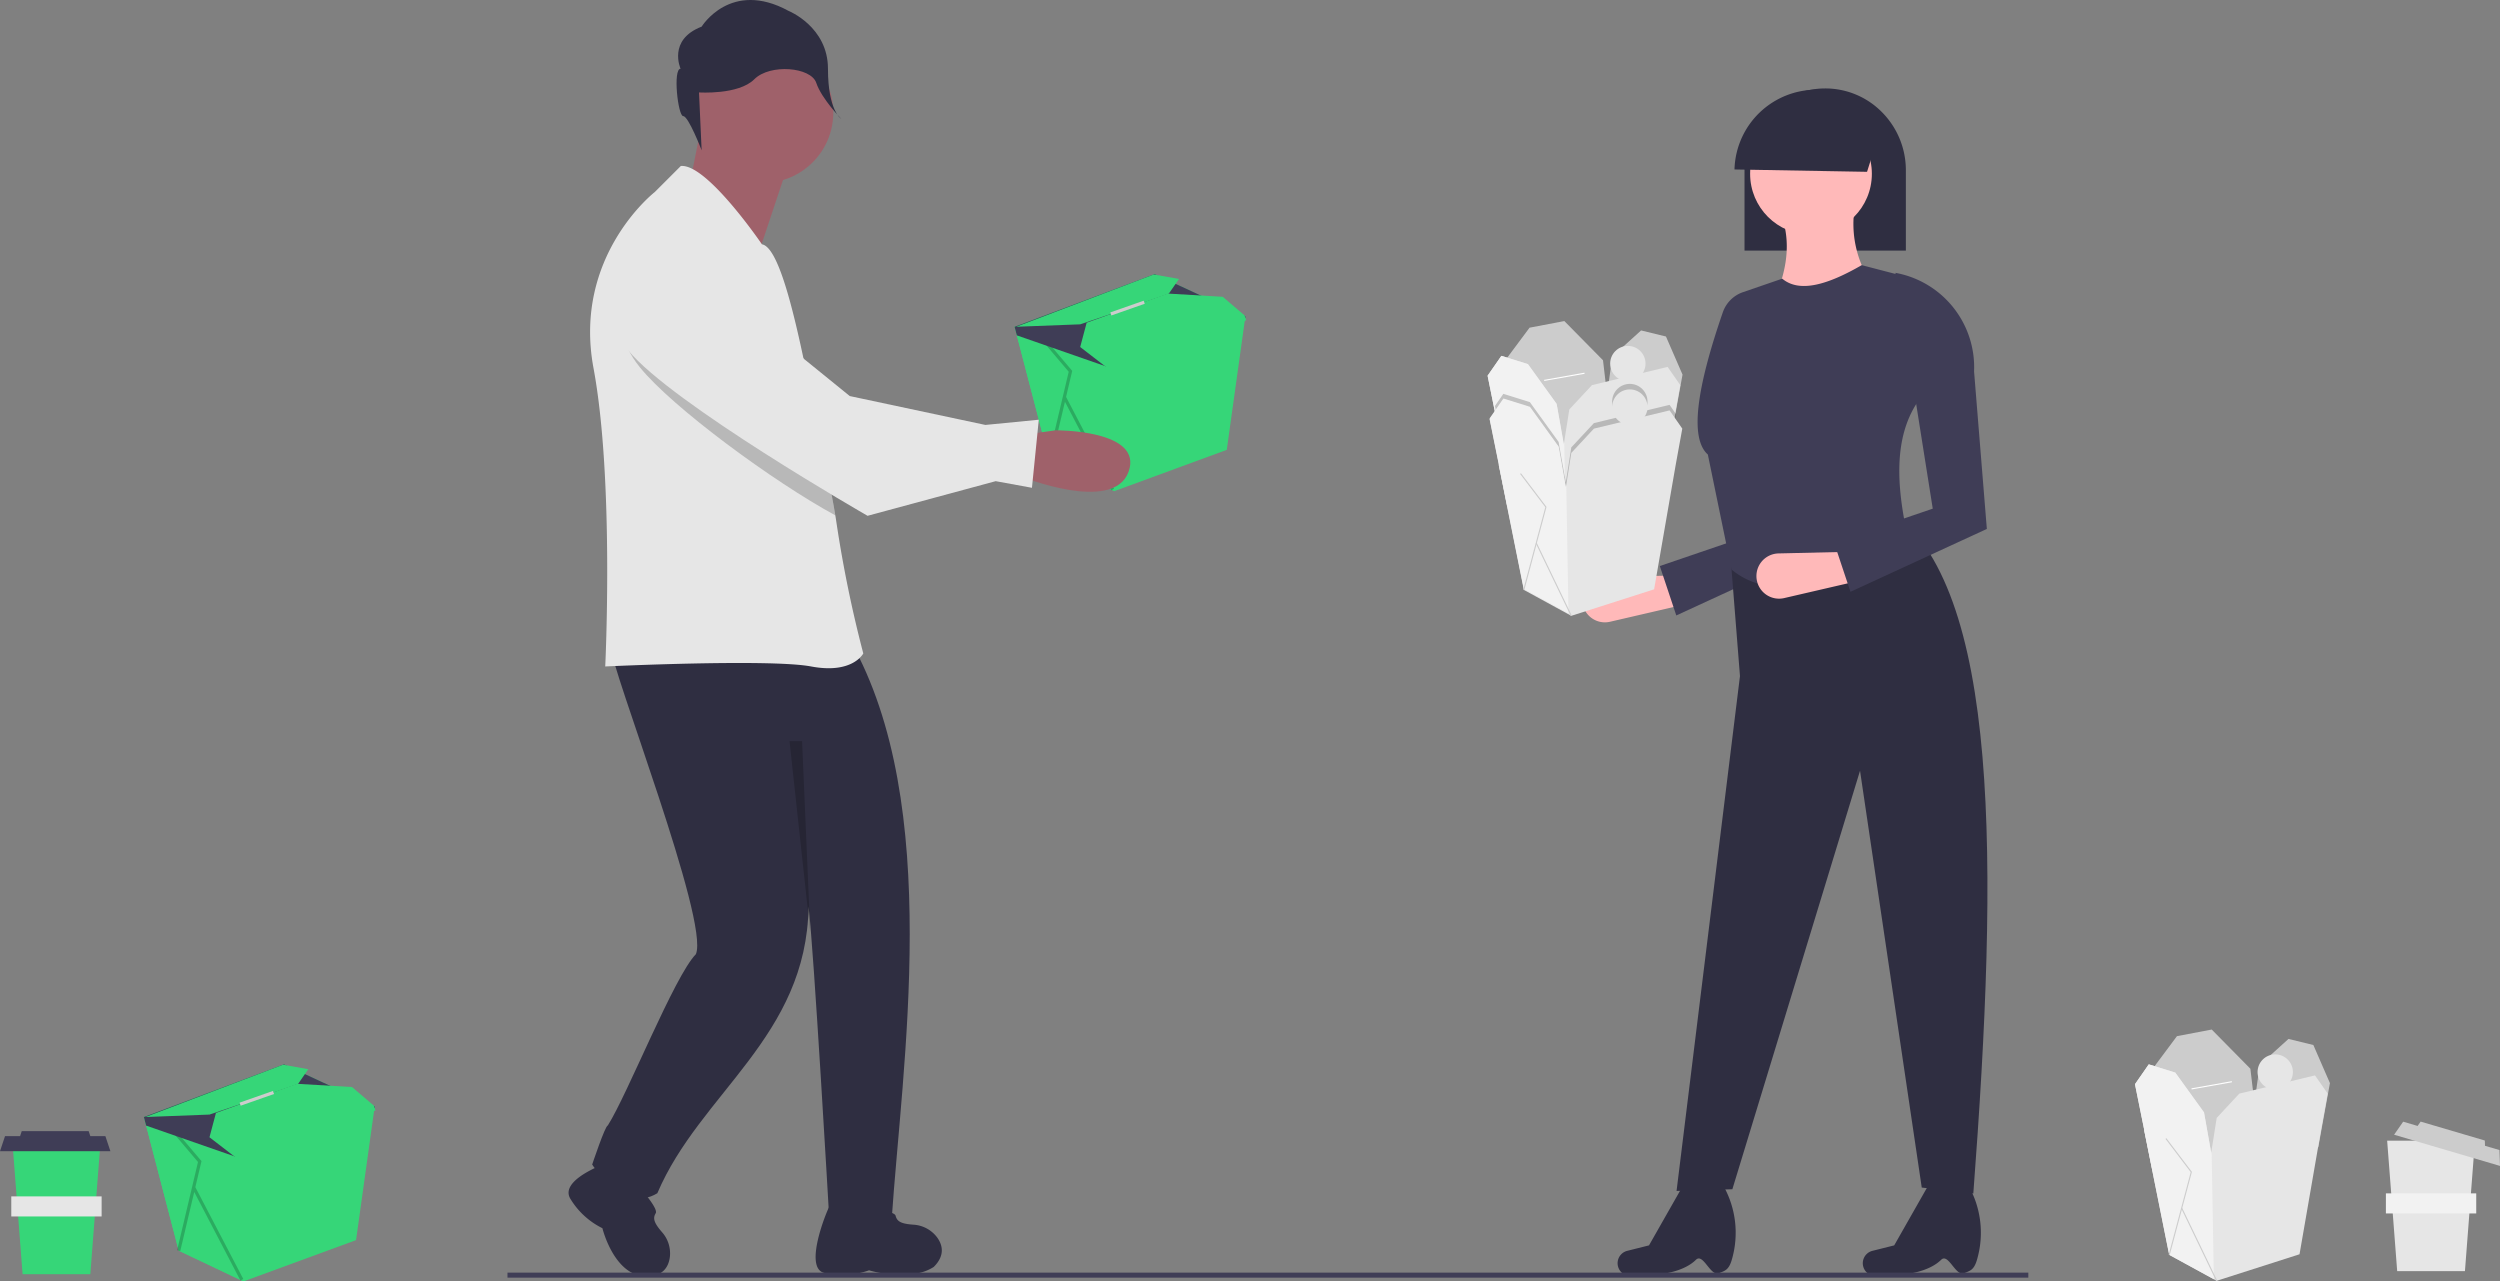 <svg xmlns="http://www.w3.org/2000/svg" width="734.053" height="376.251" viewBox="0 0 734.053 376.251">
  <rect x="0" y="0" width="734.053" height="376.251" fill="#808080" stroke="none"/>
  <g id="order_hasbeen_successfully_delivered" transform="translate(0 0)">
    <path id="Path_654" data-name="Path 654" d="M472.112,121.61l-.019.128-.052.371-5.4,38.738-33.055,12.128-.518-.248-18.506-8.789-9.569-36.716-.656-2.52.2-.077,40.939-15.381,26.61,12.351Z" transform="translate(-106.434 -28.756)" fill="#36d678"/>
    <path id="Path_655" data-name="Path 655" d="M433.07,178.222l-18.506-8.789L404.339,130.2l.2-.077,26.672,11.253Z" transform="translate(-106.434 -34.252)" fill="#36d678"/>
    <path id="Path_656" data-name="Path 656" d="M436.28,178.847,422.2,151.871l1.808-7.648L415.5,134.2l-.725.616,8.2,9.66L416.847,170.4l.926.22,4.1-17.33,13.568,26Z" transform="translate(-109.18 -35.325)" opacity="0.2"/>
    <path id="Path_657" data-name="Path 657" d="M472.112,122.085l-.071.024-40.83,14.245-26.216-9.132-.656-2.52.2-.077,40.939-15.381,26.61,12.351.005.143Z" transform="translate(-106.434 -28.756)" fill="#3f3d56"/>
    <path id="Path_658" data-name="Path 658" d="M438.805,139.106l-8.323-6.42,1.9-7.134,23.78-8.561,16.171.951,6.421,5.47.475,1.426Z" transform="translate(-113.316 -30.795)" fill="#36d678"/>
    <path id="Path_659" data-name="Path 659" d="M404.984,124.738l18.786-.714,10.177-3.454,15.867-5.583,2.968-4.28-7.4-1.325Z" transform="translate(-106.604 -28.793)" fill="#36d678"/>
    <rect id="Rectangle_84" data-name="Rectangle 84" width="10.381" height="0.951" transform="translate(326.011 91.73) rotate(-19.337)" fill="#ccc"/>
    <path id="Path_660" data-name="Path 660" d="M279.027,44.344,274.435,67.3l21.43,16.073,9.95-29.849Z" transform="translate(-72.239 -11.673)" fill="#9f616a"/>
    <circle id="Ellipse_59" data-name="Ellipse 59" cx="20.664" cy="20.664" r="20.664" transform="translate(203.344 12.389)" fill="#9f616a"/>
    <path id="Path_661" data-name="Path 661" d="M343.2,451c.095,6.667,29.131,80.866,25.1,90.528-6.355,6.5-20.025,41.073-25.865,50.3-.765,0-4.592,11.48-4.592,11.48s9.184,14.542,19.134,8.419c12.511-29.424,43.842-45.835,44.4-84.185,1.512,12.115,5.976,89.878,5.976,89.878s-.856.364,18.419,2.21c2.993-45.133,15.222-121.917-12.157-170.156C405.2,445.639,343.2,451,343.2,451Z" transform="translate(-163.966 -261.371)" fill="#2f2e41"/>
    <path id="Path_662" data-name="Path 662" d="M430.788,675.852c-.895,1.721-7.312,17.6-1.472,19.2a23.464,23.464,0,0,0,13.262-.737s11.788,3.684,19-1c3.367-3.367,2.6-6.428.995-8.647a9.374,9.374,0,0,0-6.954-3.748c-3.661-.261-4.824-.94-5.243-2.617C449.766,675.852,430.788,675.852,430.788,675.852Z" transform="translate(-187.405 -321.326)" fill="#2f2e41"/>
    <path id="Path_663" data-name="Path 663" d="M341.9,657.027s-16.449,5.195-12.986,11.255A22.777,22.777,0,0,0,338.369,677s3.431,14.143,12.954,14.143c4.762,0,6.385-2.706,6.818-5.411a9.374,9.374,0,0,0-2.267-7.568c-2.4-2.773-2.746-4.075-1.857-5.558C355.317,670.447,341.9,657.027,341.9,657.027Z" transform="translate(-161.489 -316.371)" fill="#2f2e41"/>
    <path id="Path_664" data-name="Path 664" d="M417.225,403.935s-3.065,6.123-15.31,3.824-60.459,0-60.459,0,2.675-54.72-3.448-87.631,17.985-51.662,17.985-51.662l7.655-7.655c7.655-.759,23.82,22.995,23.82,22.995,5.319.891,10.285,23.5,14.522,44.9.251,1.223.486,2.431.722,3.64,1.952,9.976,4.671,21.079,6.3,31.047.118.707.228,1.407.332,2.107a364.381,364.381,0,0,0,7.883,38.437Z" transform="translate(-163.747 -212.07)" fill="#e6e6e6"/>
    <path id="Path_665" data-name="Path 665" d="M372.651,214.849s-3.864-8.5,6.182-12.363c0,0,8.5-13.909,25.5-4.636,0,0,11.591,4.636,11.591,17s3.864,14.682,3.864,14.682-5.753-5.9-7.3-10.539-13.564-5.688-18.2-1.052S378.06,221.8,378.06,221.8l.773,17s-3.864-10.045-5.409-10.045S370.333,214.849,372.651,214.849Z" transform="translate(-172.817 -194.662)" fill="#2f2e41"/>
    <path id="Path_666" data-name="Path 666" d="M412.339,374.125c-18.257-9.924-47.831-31.688-57.372-43.462-12.577-15.509,1.142-27.3,1.142-27.3,15.553-9.814,34.149,23.857,34.149,23.857l15.059,12.216c.251,1.223.486,2.431.722,3.64C407.992,353.053,410.71,364.156,412.339,374.125Z" transform="translate(-167.076 -222.804)" opacity="0.2"/>
    <path id="Path_667" data-name="Path 667" d="M508.706,379.686s27.143,11.019,31.61-1.368-21.429-12.174-21.429-12.174l-10.167,1.441Z" transform="translate(-208.942 -239.801)" fill="#9f616a"/>
    <path id="Path_668" data-name="Path 668" d="M351.387,296.461s-13.712,11.8-1.144,27.3,70.325,48.63,70.325,48.63l37.622-10.171,10.647,1.948,2.007-19.989-15.685,1.531-39.817-8.477-25.389-20.6S366.936,286.652,351.387,296.461Z" transform="translate(-165.834 -220.94)" fill="#e6e6e6"/>
    <path id="Path_669" data-name="Path 669" d="M318.33,295.362l2.4,56.054-6.083-56.054Z" transform="translate(-82.824 -77.748)" opacity="0.2"/>
    <path id="Path_670" data-name="Path 670" d="M762.336,432.544l-21.778,5.046a6.644,6.644,0,0,1-7.927-4.789h0a6.644,6.644,0,0,1,6.273-8.325l21.036-.489Z" transform="translate(-267.829 -255.027)" fill="#ffb9b9"/>
    <path id="Path_671" data-name="Path 671" d="M768.159,407l-4.837-14.51,29-9.9-7.7-67.772h0c13.856,2.519,20.45,13.415,19.833,27.484l3.751,46.246Z" transform="translate(-275.965 -226.29)" fill="#3f3d56"/>
    <path id="Path_672" data-name="Path 672" d="M797.079,277.523h47.373V253.964a24.167,24.167,0,0,0-6.938-17.011,23.348,23.348,0,0,0-16.75-7.048,23.723,23.723,0,0,0-23.677,23.429c0,.216-.007.421-.007.629Z" transform="translate(-284.851 -203.939)" fill="#2f2e41"/>
    <path id="Path_673" data-name="Path 673" d="M857.131,598.45l-15.143-1.738L823.864,474.325,786.379,597.209l-16.384.5,18.619-151.184-2.731-34.507,46.423-14.647C865.185,420.32,864.5,501.39,857.131,598.45Z" transform="translate(-277.721 -248.02)" fill="#2f2e41"/>
    <circle id="Ellipse_60" data-name="Ellipse 60" cx="17.874" cy="17.874" r="17.874" transform="translate(513.871 33.166)" fill="#ffb9b9"/>
    <path id="Path_674" data-name="Path 674" d="M837.008,299.58l-30.287,7.944c5.1-9.813,6.736-18.974,3.972-27.308l21.349-3.476A31.149,31.149,0,0,0,837.008,299.58Z" transform="translate(-287.389 -216.268)" fill="#ffb9b9"/>
    <path id="Path_675" data-name="Path 675" d="M839.726,378.526c-16.987,10.8-36.775,23.213-51.388,11.171l-6.951-33.762c-5.525-4.921-3.075-20.105,4.394-41.749a9.575,9.575,0,0,1,5.935-5.928l11.517-3.959c5.1,4.292,13.472,1.732,23.336-3.972l11.419,2.979,4.965,37.237C835.786,351.282,837.038,365.581,839.726,378.526Z" transform="translate(-279.928 -222.477)" fill="#3f3d56"/>
    <path id="Path_676" data-name="Path 676" d="M831.746,423.109l-21.778,5.046a6.644,6.644,0,0,1-7.927-4.789h0a6.644,6.644,0,0,1,6.272-8.325l21.036-.489Z" transform="translate(-286.1 -252.544)" fill="#ffb9b9"/>
    <path id="Path_677" data-name="Path 677" d="M874.037,692.347c-2.543,1.161-4.674-6.033-6.819-3.925-6,5.9-20.4,4.575-20.4,4.575a3.751,3.751,0,0,1-2.364-4.888h0a3.751,3.751,0,0,1,2.6-2.322l6.382-1.6,10.021-17.622,10.92-1.382.276.451a28.158,28.158,0,0,1,3.017,23.024C876.767,691.572,875.531,691.665,874.037,692.347Z" transform="translate(-297.259 -318.519)" fill="#2f2e41"/>
    <path id="Path_678" data-name="Path 678" d="M776.322,692.347c-2.543,1.161-4.674-6.033-6.819-3.925-6,5.9-20.4,4.575-20.4,4.575a3.751,3.751,0,0,1-2.364-4.888h0a3.751,3.751,0,0,1,2.6-2.322l6.382-1.6,10.021-17.622,10.921-1.382.276.451a28.157,28.157,0,0,1,3.017,23.024C779.053,691.572,777.817,691.665,776.322,692.347Z" transform="translate(-271.538 -318.519)" fill="#2f2e41"/>
    <path id="Path_679" data-name="Path 679" d="M836.5,240.2l-4.5,14.323-38.921-.692A24.06,24.06,0,0,1,836.5,240.2Z" transform="translate(-283.796 -204.073)" fill="#2f2e41"/>
    <path id="Path_680" data-name="Path 680" d="M837.57,397.043l-4.837-14.51,29-9.9-10.968-69.241h0a28.172,28.172,0,0,1,23.1,28.953l3.751,46.246Z" transform="translate(-294.236 -223.282)" fill="#3f3d56"/>
    <path id="Path_681" data-name="Path 681" d="M630.479,168.324l-30.158,6.486-6.161-29.672,11.35-15.242,10.214-1.946,11.35,11.512Z" transform="translate(-156.4 -33.68)" fill="#ccc"/>
    <path id="Path_682" data-name="Path 682" d="M616.187,173.267H598.026l-2.476-12.223-2.711-13.394,4.052-5.835,7.788,2.431,8.429,11.678,2.115,11.9.147.847Z" transform="translate(-156.053 -37.33)" fill="#e6e6e6"/>
    <path id="Path_683" data-name="Path 683" d="M658.429,163.471,637.513,165.9l3.729-26.591,8.431-7.621,7.3,1.784,4.865,11.188Z" transform="translate(-167.812 -34.665)" fill="#ccc"/>
    <path id="Path_684" data-name="Path 684" d="M650.378,151.563l-1.945,10.705-6.322,36.477-24.321,7.788-.84-.457-13.107-7.169-7.375-36.721.037.015,19.5,7.847.17-1.068.118-.774,1.5-9.5,6.646-7.139,22.214-5.349Z" transform="translate(-157.008 -38.488)" fill="#e6e6e6"/>
    <circle id="Ellipse_61" data-name="Ellipse 61" cx="5.189" cy="5.189" r="5.189" transform="translate(472.782 101.566)" fill="#e6e6e6"/>
    <rect id="Rectangle_85" data-name="Rectangle 85" width="12.023" height="0.324" transform="translate(453.377 111.538) rotate(-10.097)" fill="#fff"/>
    <path id="Path_685" data-name="Path 685" d="M616,204.918l-13.107-7.169-7.375-36.721.037.015-2.711-13.394,4.052-5.835,7.788,2.431,8.429,11.678,2.115,11.9.118-.774.029,1.621.081,4.6Z" transform="translate(-156.053 -37.33)" fill="#f2f2f2"/>
    <path id="Path_686" data-name="Path 686" d="M606.249,205.547l-.314-.084,6.465-24.244-7.4-9.76.259-.2,7.5,9.886Z" transform="translate(-159.253 -45.082)" fill="#ccc"/>
    <rect id="Rectangle_86" data-name="Rectangle 86" width="0.324" height="23.697" transform="matrix(0.901, -0.434, 0.434, 0.901, 450.355, 146.769)" fill="#ccc"/>
    <path id="Path_687" data-name="Path 687" d="M750.763,356.493l-1.218,6.727-.062.006-5.451,31.449-24.321,7.783-.146.07-.1-.2-13.7-7.488-.157-.042.084-.318-7.3-36.365.037.015-.809-3.992.6-.871,1.869-2.692,7.783,2.432,8.432,11.674.123.694.885,4.981.355,2,.751,4.227.713-4.541.256-1.634.645-4.105,6.648-7.134,2.956-.712,2.057-.5,2.831-.681a5.189,5.189,0,1,1,7.113-1.714l7.256-1.748,1.788,2.567Z" transform="translate(-258.67 -234.935)" opacity="0.2"/>
    <path id="Path_688" data-name="Path 688" d="M616.979,190.61h-18.16l-5.188-25.618,4.054-5.837,7.782,2.432L613.9,173.26Z" transform="translate(-156.261 -41.894)" fill="#e6e6e6"/>
    <path id="Path_689" data-name="Path 689" d="M642.9,216.09l-24.322,7.783-13.944-7.62-7.377-36.725L616.8,187.39l1.783-11.35,6.648-7.134,22.214-5.35,3.729,5.35-1.946,10.7Z" transform="translate(-157.217 -43.053)" fill="#e6e6e6"/>
    <circle id="Ellipse_62" data-name="Ellipse 62" cx="5.189" cy="5.189" r="5.189" transform="translate(473.365 114.341)" fill="#e6e6e6"/>
    <path id="Path_690" data-name="Path 690" d="M616.806,221.918,603.7,214.75l-7.375-36.721.037.015-2.711-13.394,4.052-5.835,7.788,2.431,8.429,11.678,2.114,11.9.118-.774.03,1.621.081,4.6Z" transform="translate(-156.266 -41.805)" fill="#f2f2f2"/>
    <path id="Path_691" data-name="Path 691" d="M607.041,222.886l-.313-.083,6.465-24.245-7.4-9.76.259-.2,7.5,9.887Z" transform="translate(-159.462 -49.646)" fill="#ccc"/>
    <rect id="Rectangle_87" data-name="Rectangle 87" width="0.324" height="23.697" transform="matrix(0.901, -0.434, 0.434, 0.901, 450.939, 159.543)" fill="#ccc"/>
    <path id="Path_692" data-name="Path 692" d="M888.479,450.669l-30.158,6.486-6.162-29.672,11.35-15.242,10.214-1.946,11.35,11.512Z" transform="translate(-224.314 -108.002)" fill="#ccc"/>
    <path id="Path_693" data-name="Path 693" d="M874.187,455.613H856.026L853.55,443.39,850.839,430l4.052-5.835,7.788,2.431,8.429,11.678,2.115,11.9.147.847Z" transform="translate(-223.966 -111.652)" fill="#e6e6e6"/>
    <path id="Path_694" data-name="Path 694" d="M916.429,445.817l-20.916,2.433,3.73-26.592,8.431-7.62,7.3,1.783,4.865,11.188Z" transform="translate(-235.726 -108.987)" fill="#ccc"/>
    <path id="Path_695" data-name="Path 695" d="M908.378,433.909l-1.945,10.705-6.322,36.477-24.321,7.788-.84-.457-13.107-7.169-7.375-36.721.037.015,19.5,7.847.169-1.068.118-.774,1.5-9.5,6.646-7.139,22.214-5.349Z" transform="translate(-224.922 -112.81)" fill="#e6e6e6"/>
    <circle id="Ellipse_63" data-name="Ellipse 63" cx="5.189" cy="5.189" r="5.189" transform="translate(662.868 309.59)" fill="#e6e6e6"/>
    <rect id="Rectangle_88" data-name="Rectangle 88" width="12.023" height="0.324" transform="translate(643.464 319.562) rotate(-10.097)" fill="#fff"/>
    <path id="Path_696" data-name="Path 696" d="M874,487.264,860.889,480.1l-7.375-36.721.037.015L850.839,430l4.052-5.835,7.788,2.431,8.429,11.678,2.115,11.9.118-.774.029,1.621.081,4.6Z" transform="translate(-223.966 -111.652)" fill="#f2f2f2"/>
    <path id="Path_697" data-name="Path 697" d="M864.249,487.893l-.314-.083,6.465-24.245L863,453.8l.259-.2,7.5,9.886Z" transform="translate(-227.167 -119.404)" fill="#ccc"/>
    <rect id="Rectangle_89" data-name="Rectangle 89" width="0.324" height="23.697" transform="matrix(0.901, -0.434, 0.434, 0.901, 640.442, 354.794)" fill="#ccc"/>
    <path id="Path_698" data-name="Path 698" d="M974.179,492.9H954.286l-2.947-38.312h25.787Z" transform="translate(-250.421 -119.662)" fill="#e6e6e6"/>
    <rect id="Rectangle_90" data-name="Rectangle 90" width="26.524" height="5.894" transform="translate(700.55 350.4)" fill="#f2f2f2"/>
    <path id="Path_699" data-name="Path 699" d="M985.038,455.339,980.8,454.09l-.054-1.552L961.9,446.986l-.888,1.275-4.24-1.249-2.663,3.824L985.2,460Z" transform="translate(-251.149 -117.66)" fill="#ccc"/>
    <path id="Path_700" data-name="Path 700" d="M125.112,436.541l-.019.128-.052.371-5.4,38.738L86.588,487.906l-.518-.247L67.564,478.87l-9.569-36.717-.656-2.521.2-.076,40.939-15.381,26.61,12.351Z" transform="translate(-15.093 -111.656)" fill="#36d678"/>
    <path id="Path_701" data-name="Path 701" d="M86.07,493.154l-18.506-8.789L57.339,445.128l.2-.076L84.21,456.3Z" transform="translate(-15.093 -117.151)" fill="#36d678"/>
    <path id="Path_702" data-name="Path 702" d="M89.281,493.779,75.2,466.8l1.808-7.647L68.5,449.128l-.725.616,8.2,9.661-6.128,25.924.926.219,4.1-17.329,13.568,26Z" transform="translate(-17.84 -118.224)" opacity="0.2"/>
    <path id="Path_703" data-name="Path 703" d="M125.112,437.017l-.071.024L84.21,451.285l-26.216-9.132-.656-2.521.2-.076,40.939-15.381,26.61,12.351.005.142Z" transform="translate(-15.093 -111.656)" fill="#3f3d56"/>
    <path id="Path_704" data-name="Path 704" d="M91.805,454.038l-8.323-6.421,1.9-7.134,23.78-8.561,16.171.951,6.421,5.469.475,1.427Z" transform="translate(-21.975 -113.695)" fill="#36d678"/>
    <path id="Path_705" data-name="Path 705" d="M57.984,439.669l18.786-.713L86.947,435.5l15.867-5.582,2.968-4.281-7.4-1.325Z" transform="translate(-15.263 -111.692)" fill="#36d678"/>
    <rect id="Rectangle_91" data-name="Rectangle 91" width="10.381" height="0.951" transform="translate(70.352 323.76) rotate(-19.337)" fill="#ccc"/>
    <path id="Path_706" data-name="Path 706" d="M27.84,494.1H7.947L5,455.786H30.787Z" transform="translate(-1.316 -119.977)" fill="#36d678"/>
    <rect id="Rectangle_92" data-name="Rectangle 92" width="26.524" height="5.894" transform="translate(3.315 351.282)" fill="#e6e6e6"/>
    <path id="Path_707" data-name="Path 707" d="M30.944,452.26H26.524l-.491-1.474H6.386l-.491,1.474H1.474L0,456.68H32.418Z" transform="translate(0 -118.66)" fill="#3f3d56"/>
    <rect id="Rectangle_93" data-name="Rectangle 93" width="446.553" height="1.474" transform="translate(149.007 373.67)" fill="#3f3d56"/>
  </g>
</svg>
